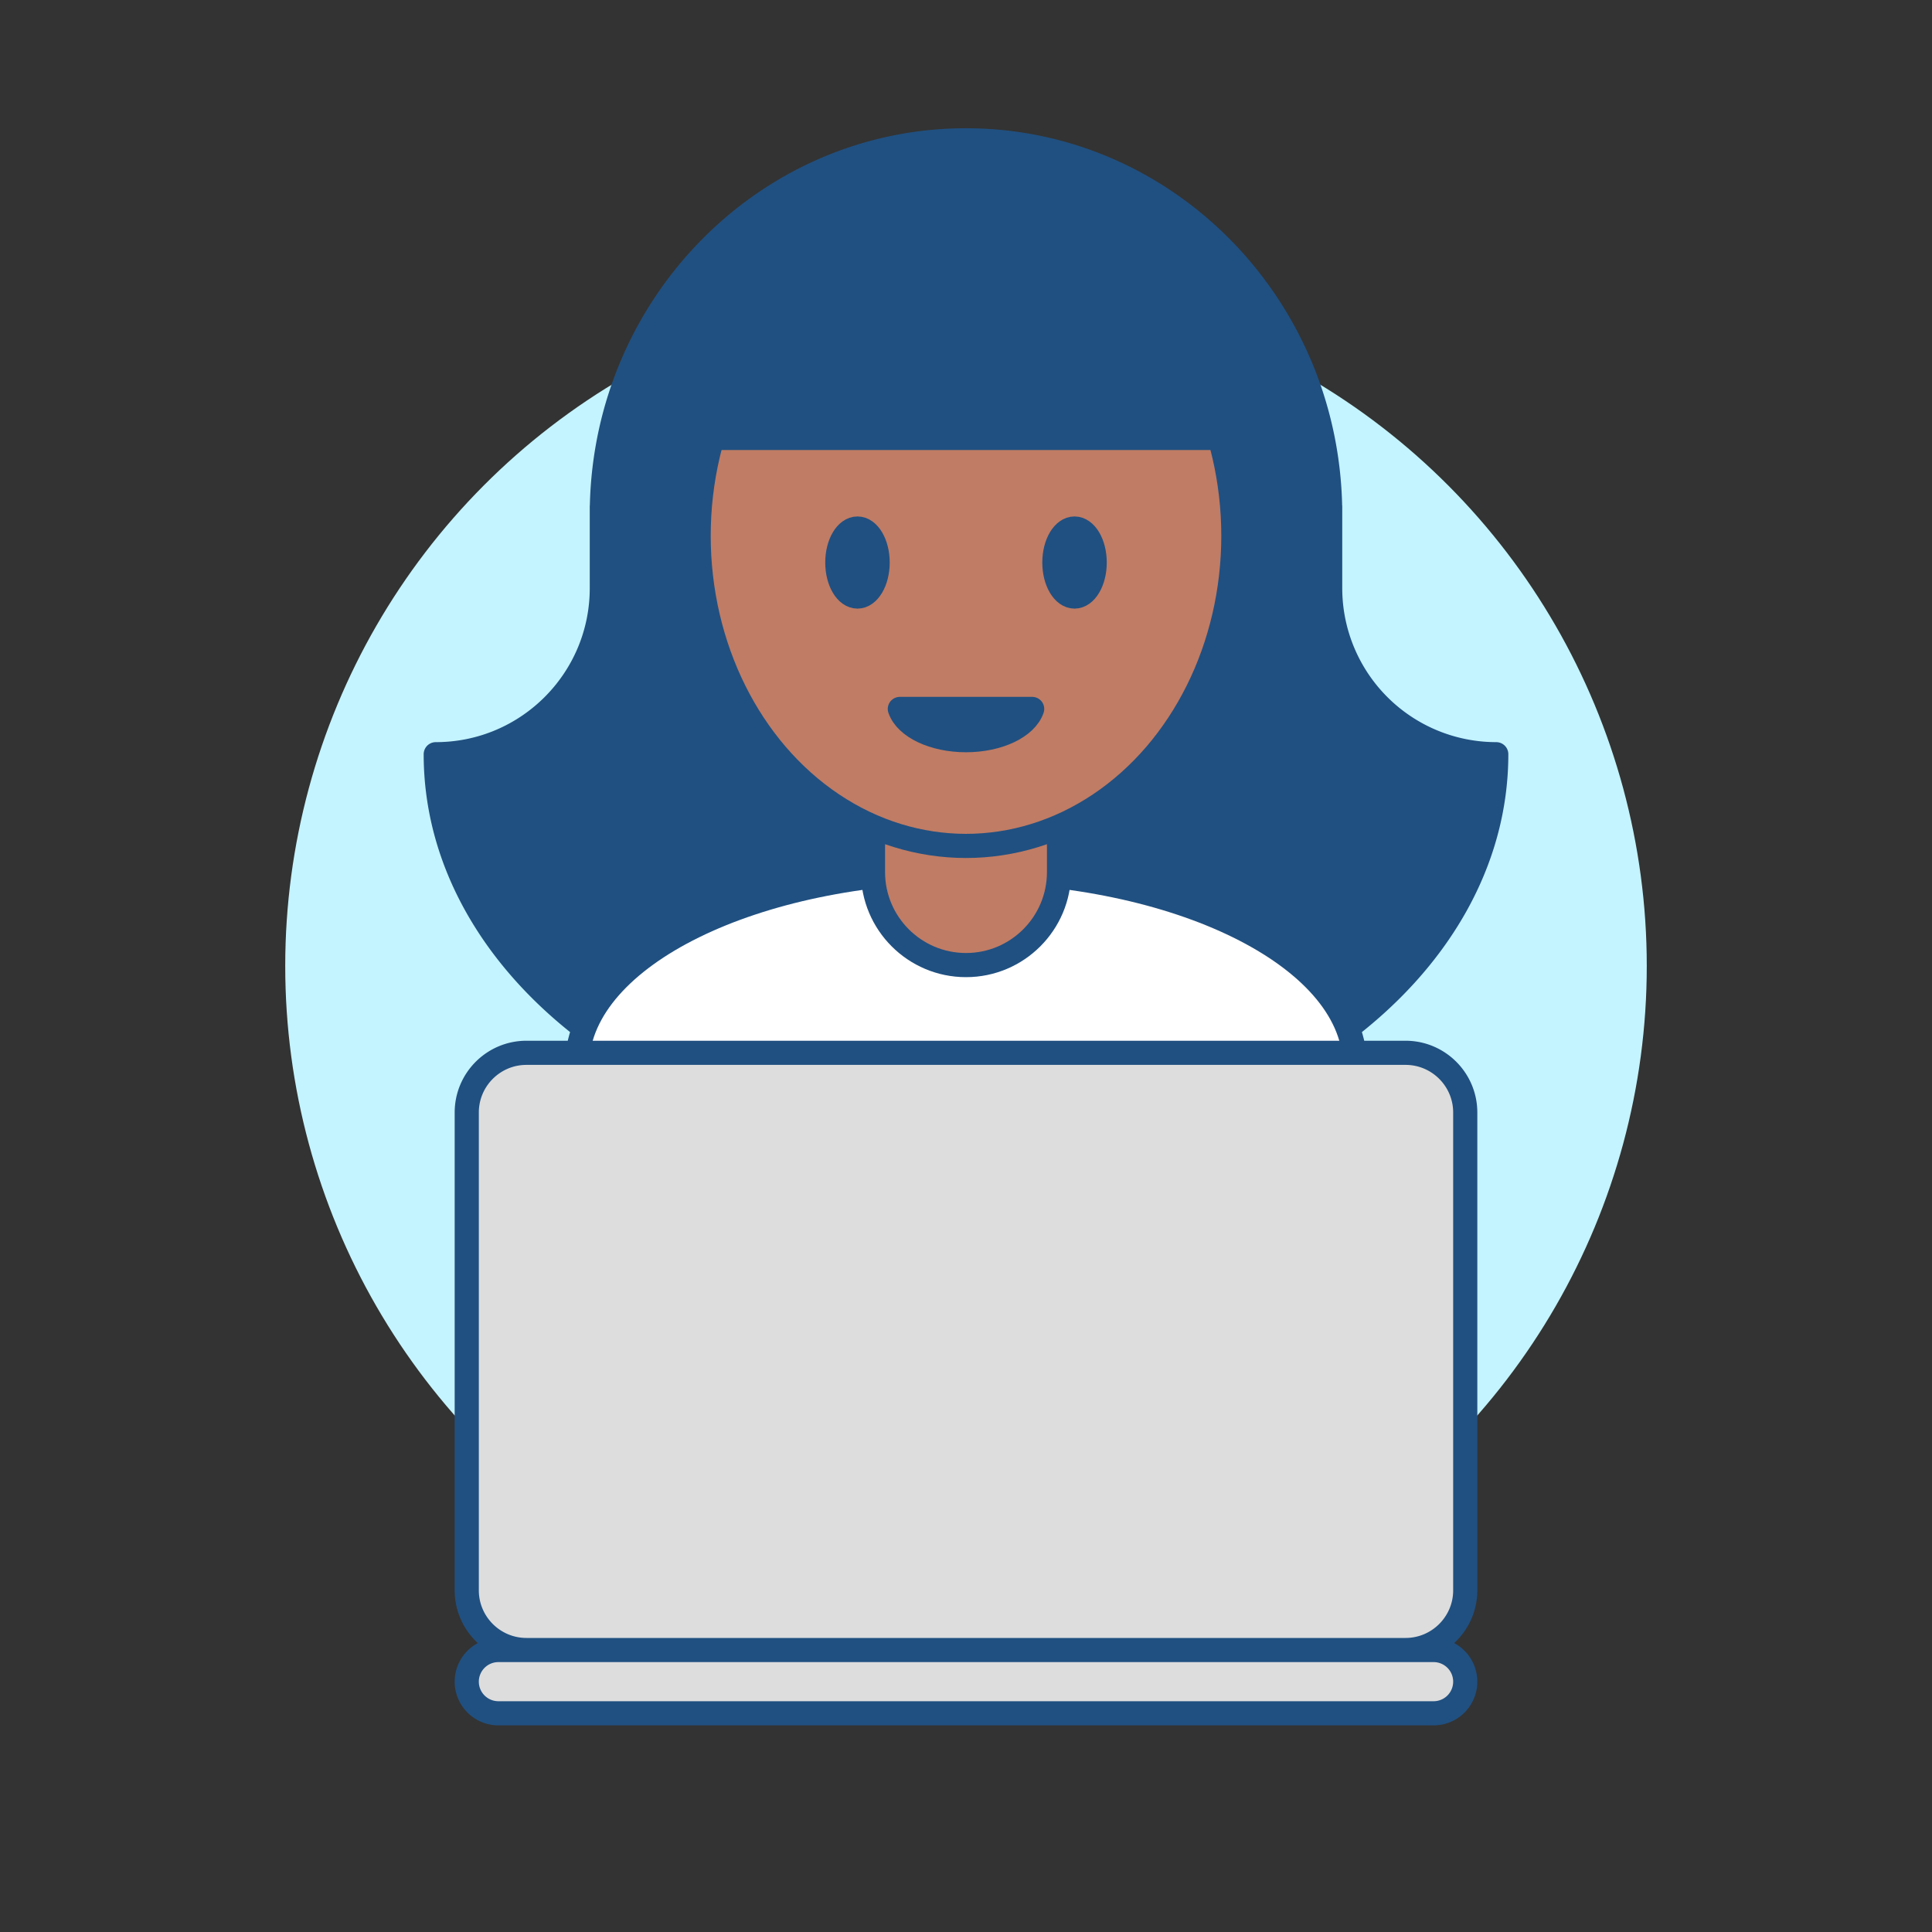 <svg clip-rule="evenodd" fill-rule="evenodd" stroke-linecap="round" stroke-linejoin="round" stroke-miterlimit="1.5" viewBox="0 0 400 400" xmlns="http://www.w3.org/2000/svg" xmlns:xlink="http://www.w3.org/1999/xlink"><rect x="0" y="0" width="400" height="400" fill="#333333" stroke="none"/><clipPath id="a"><ellipse clip-rule="evenodd" cx="200" cy="110.943" rx="55.355" ry="64.196"/></clipPath><circle cx="200" cy="200" fill="#c4f4ff" r="140.946"/><path d="m124.617 104.89c.838-42.002 34.294-75.836 75.383-75.836s74.545 33.834 75.383 75.836h.016v16.879a34.385 34.385 0 0 0 34.384 34.384h.001c-.001 45.082-49.152 81.628-109.784 81.628s-109.784-36.546-109.784-81.628h.001c18.99 0 34.384-15.394 34.384-34.384v-16.879z" fill="#205081" stroke="#205081" stroke-width="5"/><path d="m119.482 219.806c.895-21.895 36.63-39.531 80.518-39.531s79.623 17.636 80.518 39.531h.017v53.442h-161.07v-53.442z" fill="#fff" stroke="#205081" stroke-width="5"/><path d="m219.26 175.413c0-10.63-8.63-19.26-19.26-19.26s-19.26 8.63-19.26 19.26v5.136c0 10.63 8.63 19.26 19.26 19.26s19.26-8.63 19.26-19.26z" fill="#c07c64" stroke="#205081" stroke-width="5"/><ellipse cx="200" cy="110.943" fill="#c07c64" rx="55.355" ry="64.196"/><g stroke="#205081" stroke-width="5"><g clip-path="url(#a)" fill="#205081"><ellipse cx="177.53" cy="116.466" rx="4.173" ry="7.041"/><ellipse cx="222.47" cy="116.466" rx="4.173" ry="7.041"/></g><ellipse cx="200" cy="110.943" fill="none" rx="55.355" ry="64.196"/><path d="m261.24 90.668c0-28.312-27.418-51.263-61.24-51.263s-61.24 22.951-61.24 51.263z" fill="#205081"/><path d="m303.364 230.337c0-6.824-5.541-12.364-12.365-12.364h-181.998c-6.824 0-12.365 5.54-12.365 12.364v98.918c0 6.824 5.541 12.365 12.365 12.365h181.998c6.824 0 12.365-5.541 12.365-12.365zm0 117.833a6.555 6.555 0 0 1 -6.551 6.551h-193.626a6.555 6.555 0 0 1 -6.551-6.551 6.554 6.554 0 0 1 6.551-6.55h193.626a6.554 6.554 0 0 1 6.551 6.55z" fill="#ddd"/><path d="m186.302 146.779c1.295 3.759 7.031 6.467 13.698 6.467s12.403-2.708 13.698-6.467z" fill="#205081"/></g></svg>